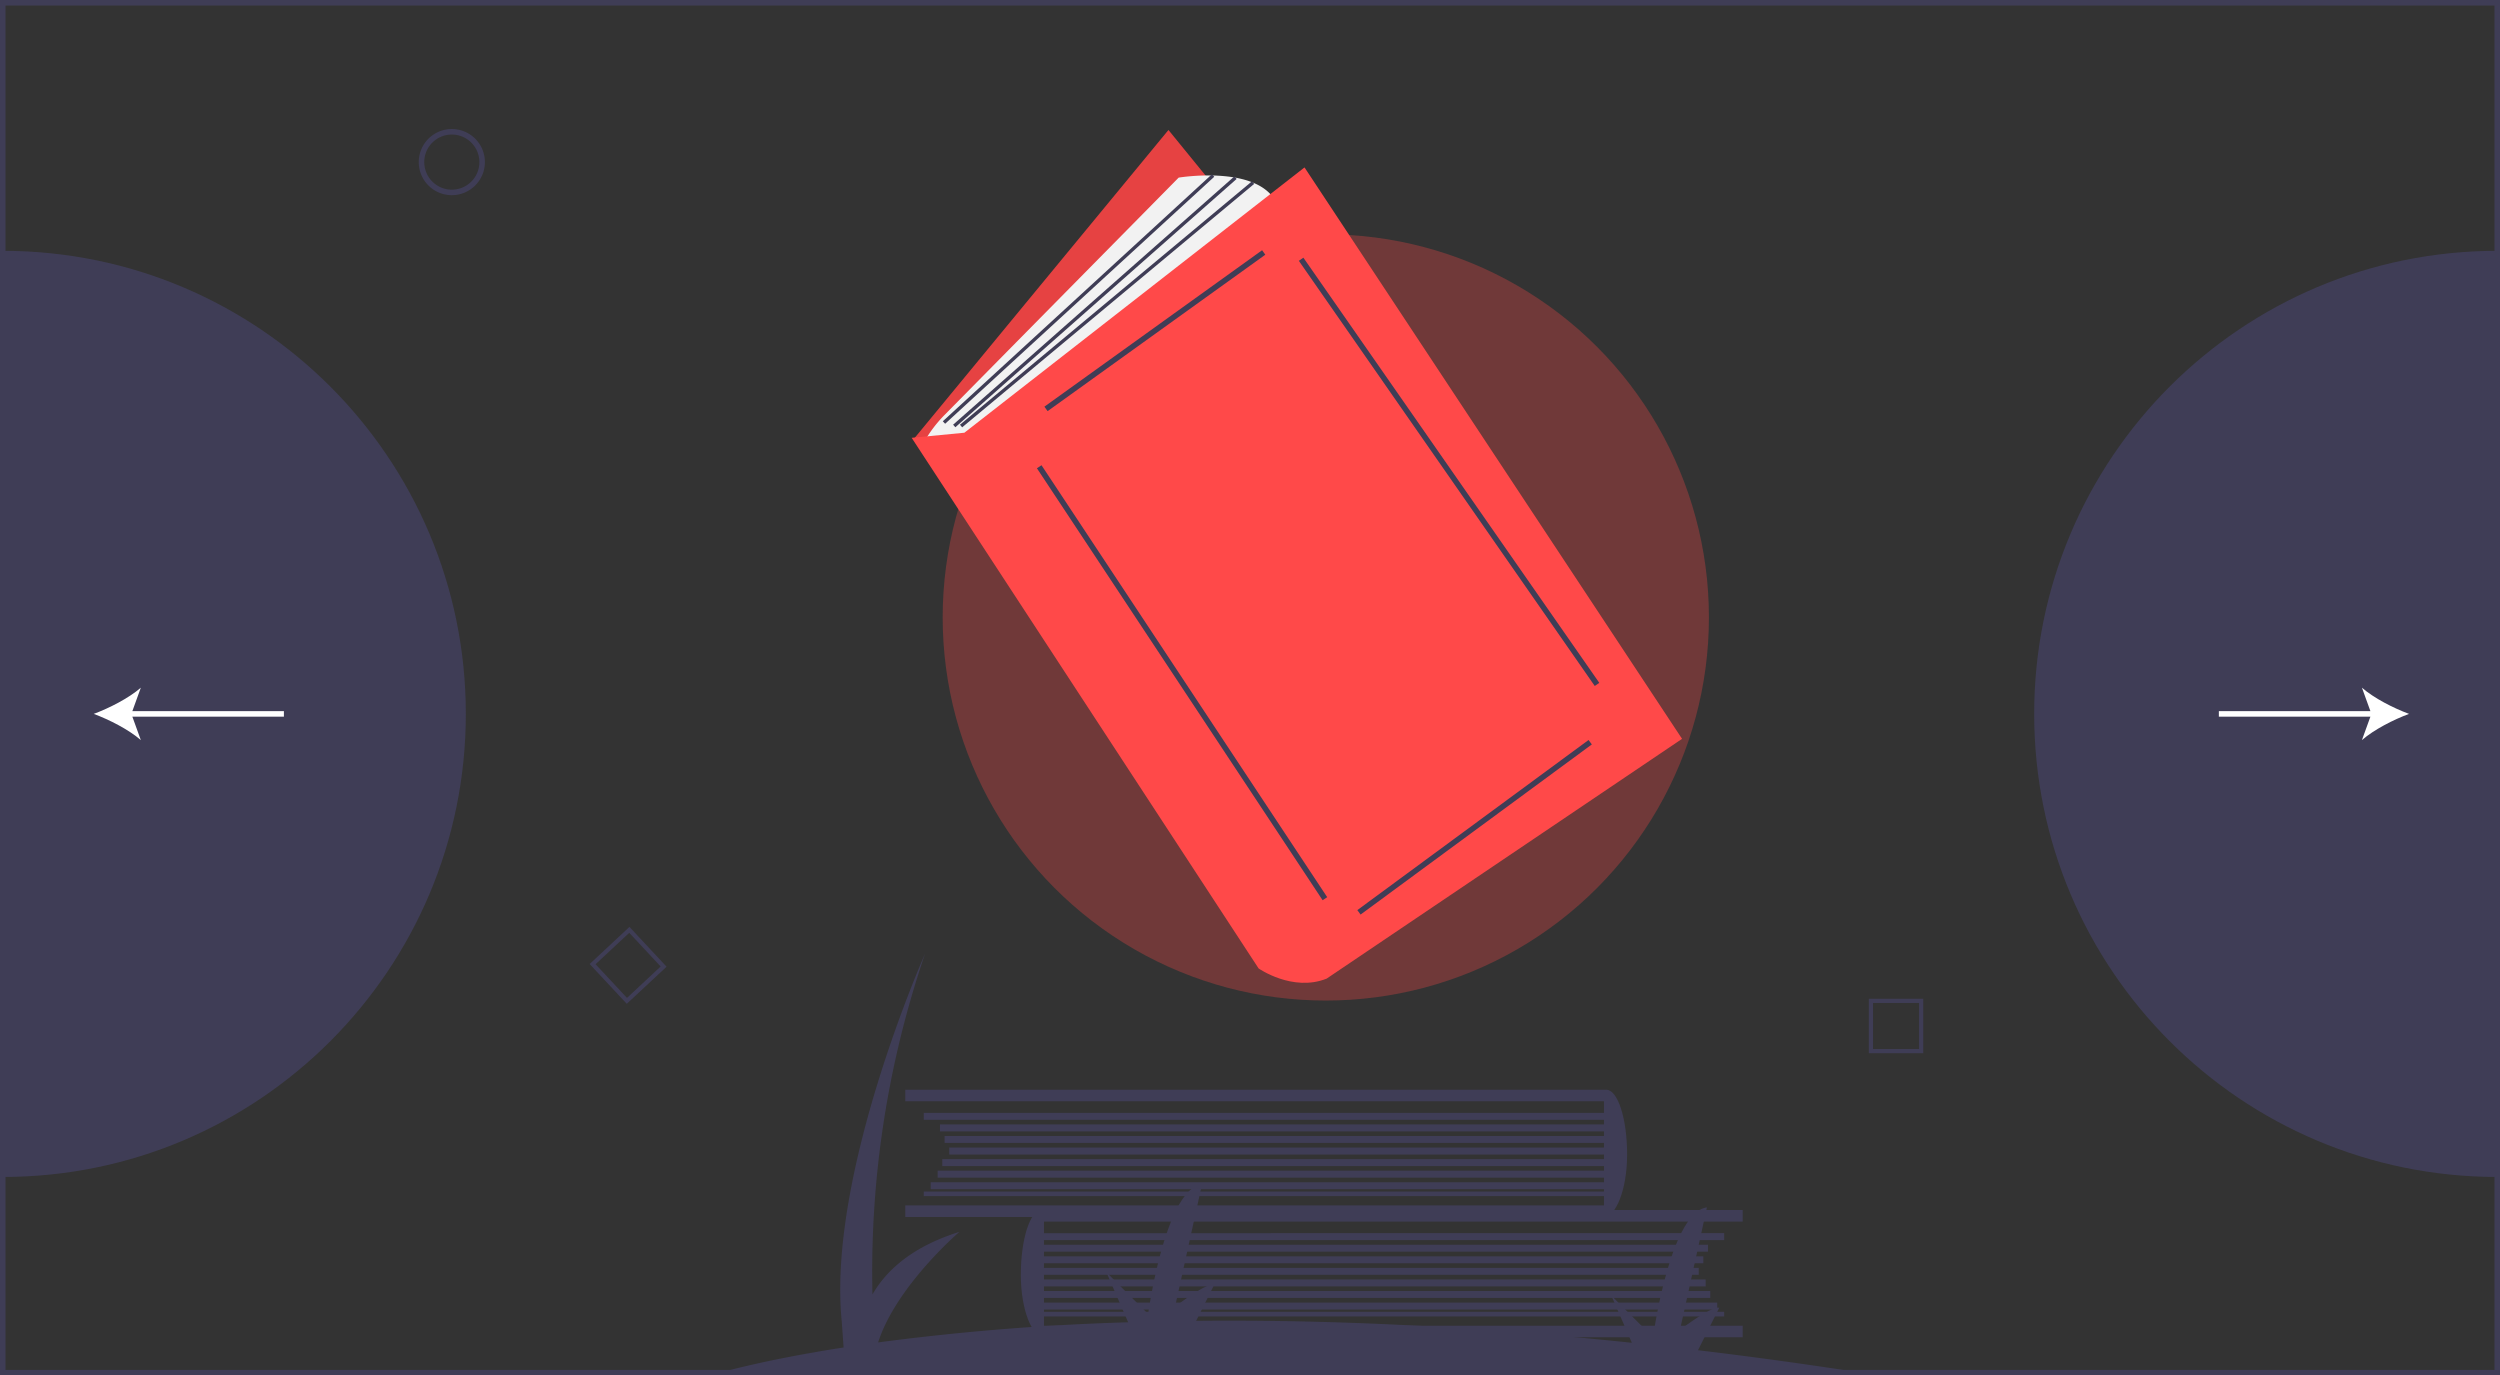 <svg id="bb0a85c3-2a90-4fa3-9a82-29d5c391561c" data-name="Layer 1" xmlns="http://www.w3.org/2000/svg" width="1036" height="569.971" viewBox="0 0 1036 569.971"><rect x="0" y="0" width="1036" height="569.971" fill="#333333" stroke="none"/><title>books</title><circle cx="549.411" cy="255.859" r="158.77" fill="#ff4949" opacity="0.3"/><path d="M275.036,460.851c0,105.976-85.918,191.894-191.894,191.894V268.957C189.118,268.957,275.036,354.875,275.036,460.851Z" transform="translate(-82 -165.014)" fill="#3f3d56"/><path d="M924.964,460.851c0,105.976,85.918,191.894,191.894,191.894V268.957C1010.882,268.957,924.964,354.875,924.964,460.851Z" transform="translate(-82 -165.014)" fill="#3f3d56"/><path d="M269.237,245.897a13.707,13.707,0,1,1,13.707-13.707A13.722,13.722,0,0,1,269.237,245.897Zm0-25.129a11.422,11.422,0,1,0,11.422,11.422A11.435,11.435,0,0,0,269.237,220.768Z" transform="translate(-82 -165.014)" fill="#3f3d56"/><path d="M878.989,601.46H856.44V578.911H878.989Zm-20.814-1.735h19.08V580.646H858.175Z" transform="translate(-82 -165.014)" fill="#3f3d56"/><path d="M341.735,580.992l-15.38-16.489,16.489-15.38,15.38,16.489Zm-12.929-16.404,13.014,13.953,13.953-13.014-13.014-13.953Z" transform="translate(-82 -165.014)" fill="#3f3d56"/><path d="M82,165.014V734.986H1118V165.014ZM1115.716,732.701H84.284V167.299h1031.431Z" transform="translate(-82 -165.014)" fill="#3f3d56"/><path d="M856.898,734.415q-37.048-5.8-71.243-9.867l8.778-17.557c-3.047-1.016-16.251,9.141-16.251,9.141L789.355,665.348c-15.235,2.031-22.345,53.831-22.345,53.831L749.743,701.913l8.5,19.549c-69.758-7.33-129.953-9.617-180.554-9.093l7.513-15.027c-3.047-1.016-16.251,9.141-16.251,9.141l11.173-50.784c-15.235,2.031-22.345,53.831-22.345,53.831l-17.267-17.267,9.002,20.706a1013.499,1013.499,0,0,0-103.623,8.345c7.497-23.356,33.679-45.809,33.679-45.809-20.131,6.263-30.605,16.467-36.026,25.925a407.859,407.859,0,0,1,21.806-141.205s-40.627,91.411-34.533,152.352l.773,10.825c-35.345,5.514-53.081,11.012-53.081,11.012Z" transform="translate(-82 -165.014)" fill="#3f3d56"/><path d="M514.62,719.182c-.315.108.324,0,0,0Z" transform="translate(-82 -165.014)" fill="#3f3d56"/><path d="M804.164,671.244v-4.794H513.661c-4.766,0-8.629,12.019-8.629,26.845s4.822,25.886,9.588,25.886H804.164v-4.794H514.62v-3.835H796.494v-1.918H514.62v-.959H793.618v-2.876H514.62v-1.918h276.122v-2.876H514.62v-1.918H788.824v-2.876H514.62v-1.918H785.948V690.419H514.62V688.502H787.865v-2.876H514.62v-1.918H789.783V680.832H514.62v-1.918H796.494v-2.876H514.62v-4.794Z" transform="translate(-82 -165.014)" fill="#3f3d56"/><path d="M746.689,669.327c.315.108-.324,0,0,0Z" transform="translate(-82 -165.014)" fill="#3f3d56"/><path d="M457.145,621.389v-4.794H747.648c4.766,0,8.629,12.019,8.629,26.845s-4.822,25.886-9.588,25.886H457.145V664.533H746.689v-3.835H464.815v-1.918H746.689v-.959H467.691v-2.876H746.689V653.028H470.568v-2.876h276.122v-1.918H472.485V645.358H746.689v-1.918H475.361v-2.876H746.689V638.647H473.444v-2.876H746.689v-1.918H471.526v-2.876H746.689v-1.918H464.815v-2.876H746.689V621.389Z" transform="translate(-82 -165.014)" fill="#3f3d56"/><polygon points="484.209 53.873 378.496 182.137 534.951 366.782 639.254 244.156 484.209 53.873" fill="#ff4949"/><polygon points="484.209 53.873 378.496 182.137 534.951 366.782 639.254 244.156 484.209 53.873" opacity="0.1"/><path d="M464.725,348.561h0a53.131,53.131,0,0,1,8.619-11.508l97.094-98.433s33.828-5.638,40.876,11.276L487.277,351.38Z" transform="translate(-82 -165.014)" fill="#f2f2f2"/><path d="M459.792,346.447,603.561,566.33s14.095,9.867,28.19,4.229l147.293-99.37L622.589,234.392,481.639,344.333Z" transform="translate(-82 -165.014)" fill="#ff4949"/><rect x="505.025" y="300.905" width="111.092" height="2.284" transform="translate(-152.916 218.865) rotate(-35.7)" fill="#3f3d56"/><rect x="570.705" y="340.621" width="2.284" height="214.62" transform="translate(-234.219 224.781) rotate(-33.481)" fill="#3f3d56"/><rect x="633.581" y="506.693" width="118.967" height="2.285" transform="translate(-248.14 344.506) rotate(-36.344)" fill="#3f3d56"/><rect x="681.352" y="253.212" width="2.284" height="214.661" transform="translate(-165.64 289.485) rotate(-34.838)" fill="#3f3d56"/><rect x="453.256" y="288.219" width="151.386" height="1.409" transform="translate(-138.114 268.703) rotate(-42.545)" fill="#3f3d56"/><rect x="457.968" y="289.377" width="155.492" height="1.41" transform="translate(-139.874 262.146) rotate(-41.438)" fill="#3f3d56"/><rect x="462.004" y="290.42" width="157.533" height="1.41" transform="translate(-143.02 248.73) rotate(-39.813)" fill="#3f3d56"/><path d="M1080.306,460.851c-6.487-2.405-14.537-6.512-19.526-10.862l3.517,9.72h-62.804v2.284h62.804l-3.517,9.722C1065.77,467.365,1073.819,463.258,1080.306,460.851Z" transform="translate(-82 -165.014)" fill="#fff"/><path d="M199.649,459.709H136.845l3.517-9.722c-4.989,4.35-13.039,8.457-19.526,10.865,6.487,2.405,14.537,6.512,19.526,10.862l-3.517-9.72h62.804Z" transform="translate(-82 -165.014)" fill="#fff"/></svg>